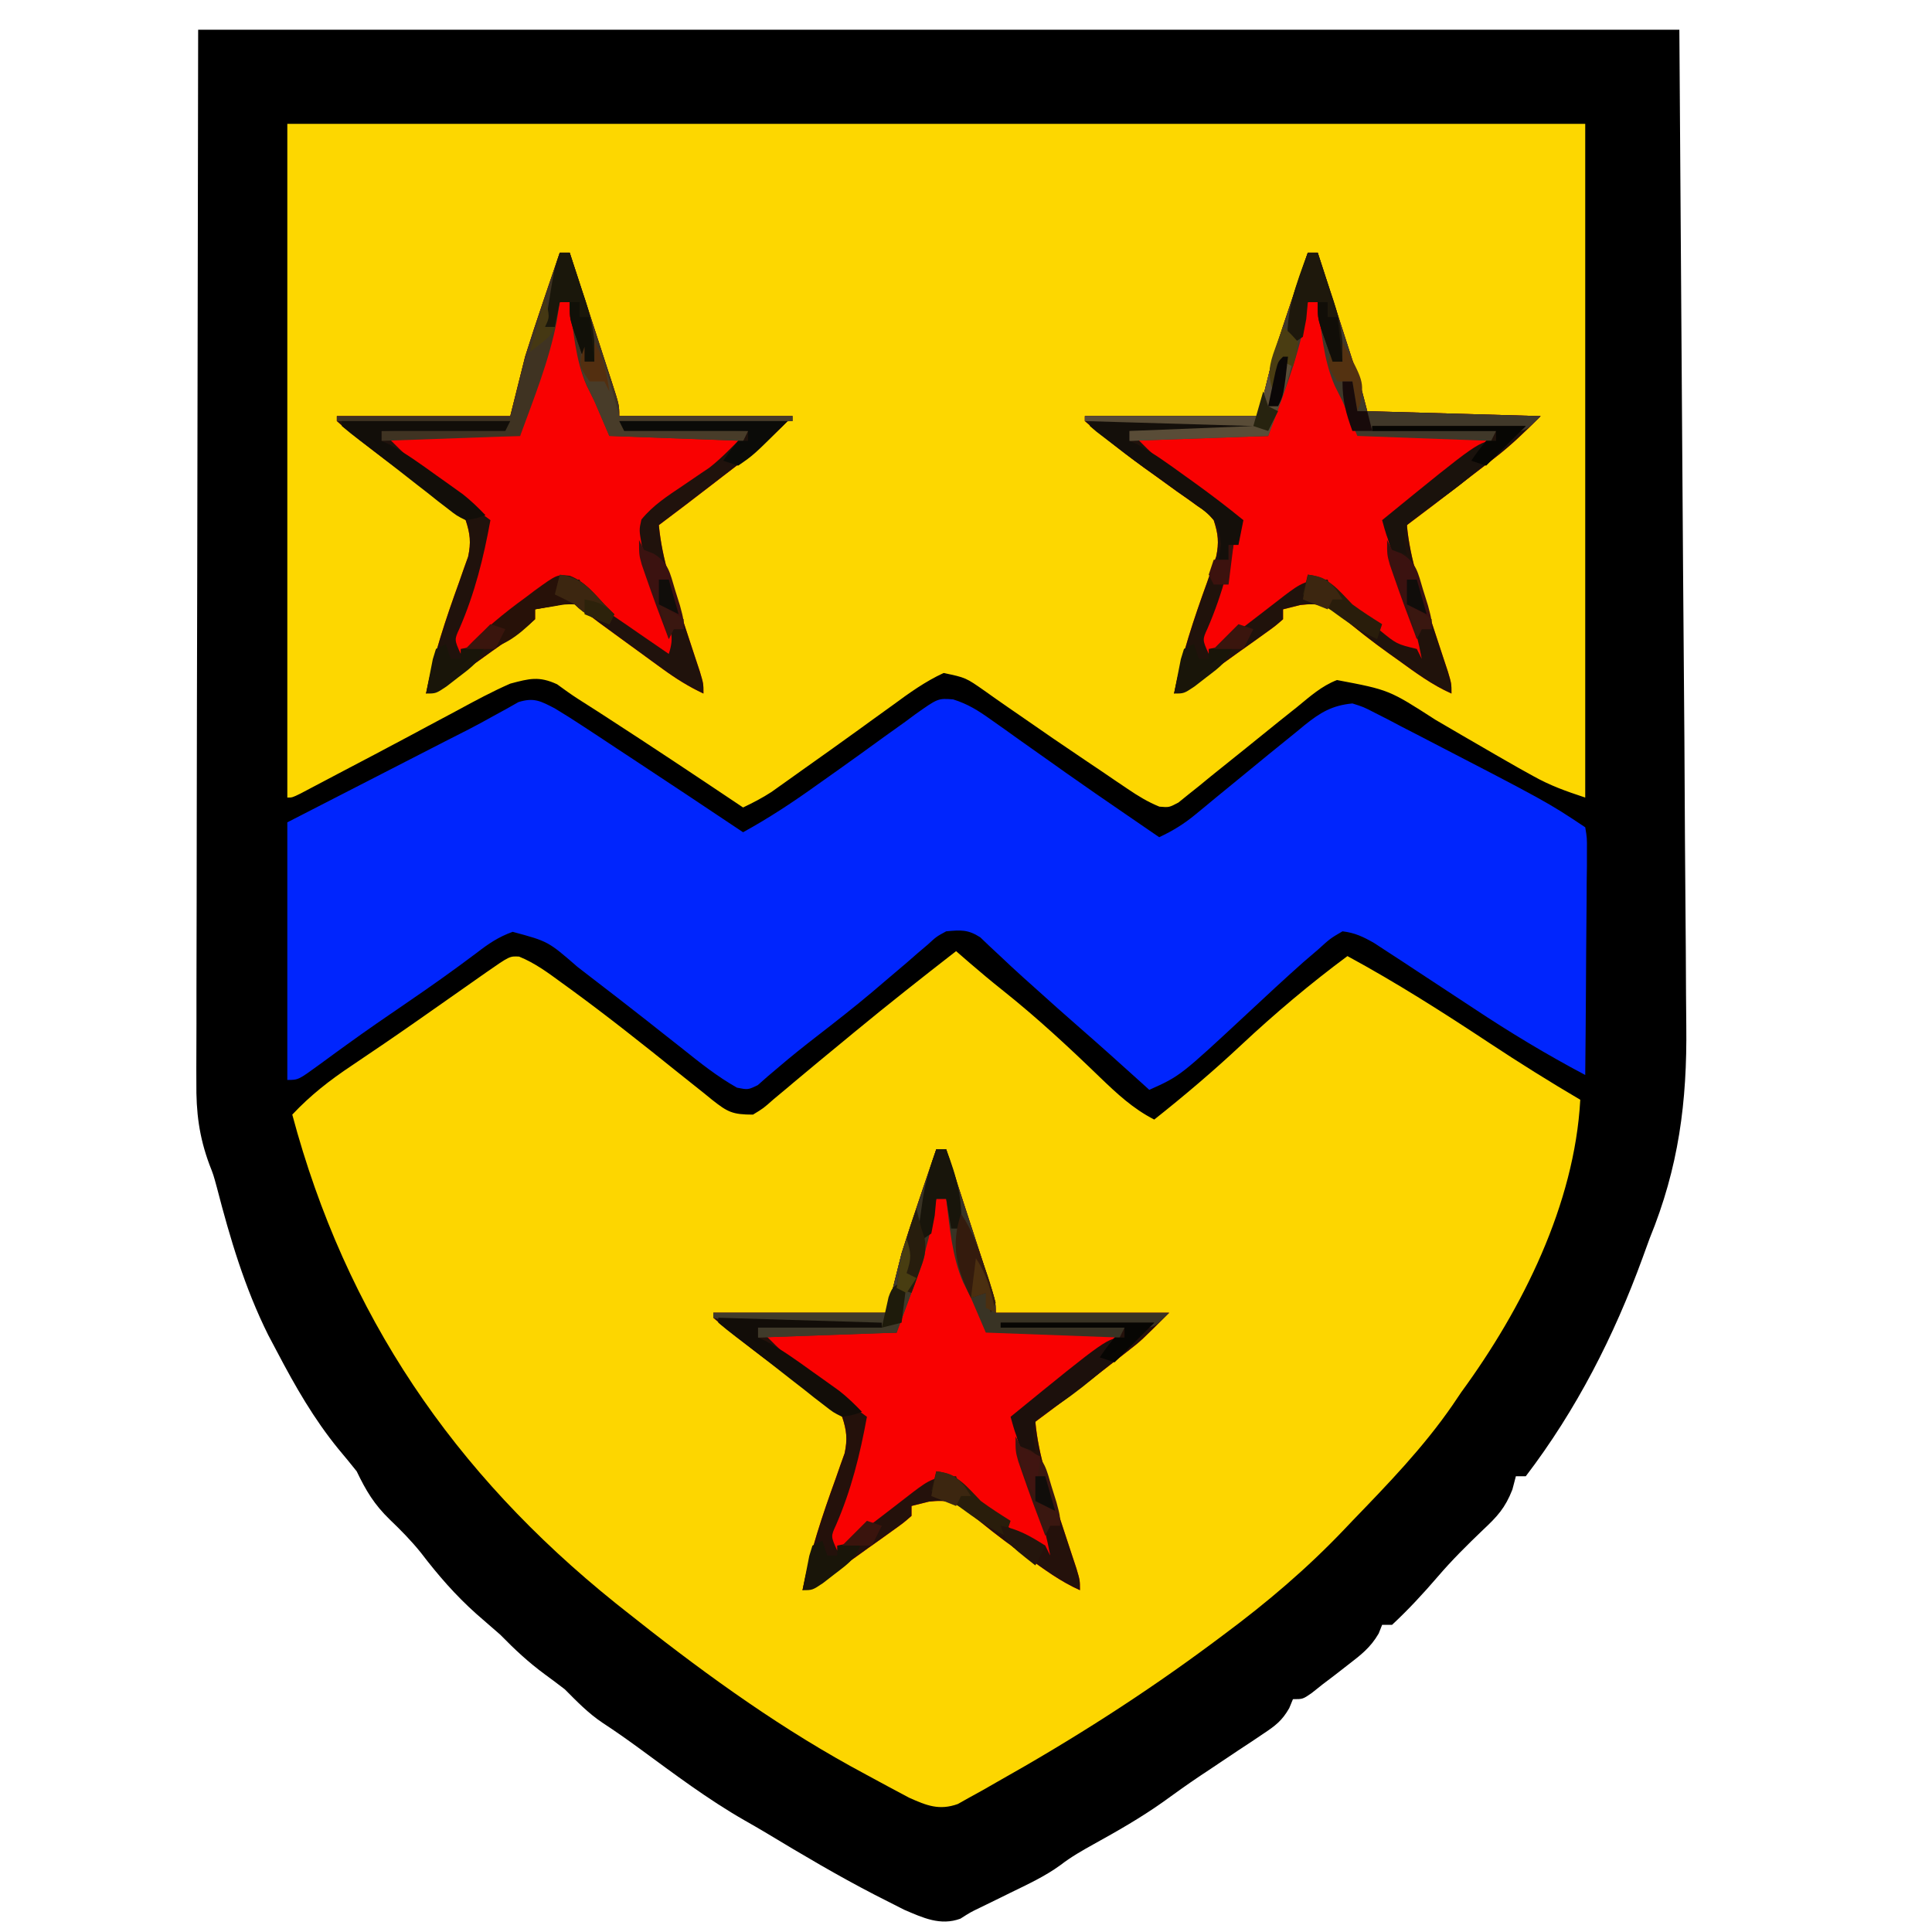 <?xml version="1.0" encoding="UTF-8"?>
<svg version="1.1" xmlns="http://www.w3.org/2000/svg" width="390" height="390">
<path d="M0 0 C98.67 0 197.34 0 299 0 C299.248 35.97 299.495 71.94 299.75 109 C299.839 120.34 299.927 131.68 300.019 143.363 C300.1 157.256 300.1 157.256 300.133 163.768 C300.157 168.298 300.193 172.827 300.236 177.356 C300.291 183.149 300.325 188.941 300.346 194.734 C300.356 196.85 300.374 198.967 300.4 201.083 C300.579 216.446 298.871 229.659 293 244 C292.518 245.308 292.041 246.618 291.57 247.93 C285.822 263.69 278.223 278.6 268 292 C267.34 292 266.68 292 266 292 C265.767 292.889 265.533 293.779 265.293 294.695 C263.833 298.426 262.222 300.157 259.312 302.875 C256.15 305.906 253.1 308.922 250.25 312.25 C247.305 315.675 244.31 318.921 241 322 C240.34 322 239.68 322 239 322 C238.656 322.864 238.656 322.864 238.305 323.746 C236.662 326.583 234.717 328.066 232.125 330.062 C231.261 330.734 230.398 331.406 229.508 332.098 C228.68 332.725 227.853 333.353 227 334 C226.276 334.576 225.551 335.152 224.805 335.746 C223 337 223 337 221 337 C220.752 337.598 220.505 338.197 220.25 338.813 C218.794 341.36 217.434 342.373 215 343.988 C214.2 344.526 213.401 345.064 212.577 345.618 C211.727 346.177 210.876 346.737 210 347.312 C208.256 348.479 206.513 349.645 204.77 350.812 C203.936 351.367 203.103 351.921 202.245 352.492 C199.685 354.212 197.182 356.001 194.688 357.812 C190.248 360.952 185.573 363.619 180.819 366.249 C178.471 367.553 176.213 368.835 174.086 370.48 C170.944 372.77 167.486 374.36 164 376.062 C162.933 376.589 162.933 376.589 161.844 377.127 C160.479 377.8 159.112 378.468 157.742 379.129 C155.904 380.016 155.904 380.016 153.875 381.309 C149.827 382.801 146.295 381.127 142.512 379.504 C141.232 378.867 139.957 378.219 138.688 377.562 C138 377.213 137.312 376.863 136.603 376.502 C129.162 372.662 121.973 368.404 114.805 364.08 C113.328 363.196 111.836 362.339 110.34 361.488 C102.896 357.236 96.079 352.082 89.172 347.023 C86.684 345.203 84.183 343.435 81.602 341.75 C78.682 339.786 76.487 337.487 74 335 C72.68 333.982 71.346 332.983 70 332 C66.683 329.565 63.881 326.949 61 324 C59.398 322.602 57.794 321.206 56.188 319.812 C51.912 316 48.421 311.96 44.949 307.418 C43.001 305.001 40.93 302.894 38.688 300.75 C35.542 297.696 33.905 294.969 32 291 C30.794 289.481 29.562 287.983 28.312 286.5 C23.378 280.454 19.614 273.884 16 267 C15.39 265.848 14.781 264.695 14.152 263.508 C9.381 253.924 6.462 244.057 3.78 233.711 C3.073 231.114 3.073 231.114 2.28 229.101 C0.177 223.425 -0.424 218.512 -0.361 212.49 C-0.363 211.578 -0.366 210.666 -0.369 209.726 C-0.373 206.684 -0.357 203.642 -0.341 200.599 C-0.34 198.376 -0.34 196.152 -0.342 193.928 C-0.342 187.986 -0.325 182.045 -0.304 176.103 C-0.287 170.523 -0.286 164.942 -0.284 159.361 C-0.268 143.053 -0.226 126.745 -0.188 110.438 C-0.126 73.993 -0.064 37.549 0 0 Z " fill="#000000" transform="translate(40,6)"/>
<path d="M0 0 C86.46 0 172.92 0 262 0 C262 44.88 262 89.76 262 136 C257.951 134.65 255.019 133.625 251.438 131.625 C250.499 131.104 249.561 130.583 248.594 130.047 C245.706 128.413 242.837 126.746 239.969 125.078 C239.061 124.553 238.153 124.027 237.217 123.486 C235.404 122.435 233.594 121.378 231.789 120.315 C222.393 114.263 222.393 114.263 211.889 112.276 C208.796 113.461 206.412 115.612 203.875 117.688 C202.636 118.676 201.396 119.664 200.156 120.652 C197.984 122.398 195.816 124.15 193.652 125.907 C191.235 127.866 188.806 129.808 186.375 131.75 C185.22 132.699 185.22 132.699 184.042 133.667 C183.314 134.246 182.586 134.825 181.836 135.422 C181.192 135.944 180.548 136.465 179.884 137.003 C178 138 178 138 176.032 137.832 C173.683 136.87 171.75 135.688 169.648 134.262 C168.384 133.41 168.384 133.41 167.094 132.541 C166.197 131.93 165.299 131.318 164.375 130.688 C163.449 130.066 162.524 129.445 161.57 128.804 C156.948 125.698 152.354 122.557 147.789 119.367 C146.98 118.809 146.172 118.252 145.338 117.677 C143.808 116.621 142.287 115.552 140.775 114.469 C136.949 111.789 136.949 111.789 132.484 110.852 C128.748 112.579 125.558 114.878 122.25 117.312 C120.741 118.4 119.232 119.487 117.723 120.574 C116.948 121.137 116.174 121.699 115.375 122.279 C111.499 125.088 107.594 127.857 103.688 130.625 C102.622 131.387 102.622 131.387 101.534 132.165 C100.867 132.639 100.199 133.113 99.512 133.602 C98.929 134.017 98.346 134.433 97.745 134.862 C95.892 136.07 93.995 137.048 92 138 C91.544 137.694 91.088 137.388 90.617 137.073 C82.01 131.306 73.386 125.567 64.688 119.938 C63.99 119.485 63.292 119.033 62.573 118.567 C61.282 117.734 59.988 116.908 58.689 116.089 C57.242 115.156 55.844 114.149 54.457 113.129 C50.808 111.452 48.882 111.968 45 113 C41.351 114.6 37.872 116.47 34.375 118.375 C32.339 119.461 30.302 120.547 28.266 121.633 C27.232 122.189 26.199 122.745 25.135 123.317 C20.148 125.994 15.137 128.622 10.125 131.25 C9.222 131.727 8.319 132.205 7.388 132.697 C6.561 133.132 5.735 133.567 4.883 134.016 C4.155 134.4 3.426 134.785 2.676 135.181 C1 136 1 136 0 136 C0 91.12 0 46.24 0 0 Z " fill="#FDD700" transform="translate(58,25)"/>
<path d="M0 0 C1.392 1.207 1.392 1.207 2.812 2.438 C4.952 4.279 7.106 6.084 9.316 7.84 C16.267 13.369 22.694 19.327 29.074 25.503 C32.523 28.812 35.705 31.794 40 34 C46.045 29.203 51.87 24.274 57.5 19 C64.346 12.593 71.462 6.588 79 1 C88.88 6.359 98.278 12.345 107.651 18.543 C113.678 22.523 119.773 26.34 126 30 C124.848 51.123 114.299 72.19 102 89 C101.412 89.87 100.824 90.74 100.219 91.637 C94.322 100.195 87.197 107.544 80 115 C79.218 115.823 79.218 115.823 78.42 116.663 C70.865 124.609 62.796 131.466 54 138 C52.951 138.784 52.951 138.784 51.881 139.583 C37.908 149.979 23.494 159.162 8.312 167.688 C7.367 168.23 6.422 168.772 5.448 169.33 C4.554 169.823 3.66 170.316 2.738 170.824 C1.945 171.269 1.151 171.713 0.333 172.171 C-3.422 173.505 -5.929 172.477 -9.469 170.899 C-12.361 169.361 -15.25 167.819 -18.125 166.25 C-19.193 165.668 -20.261 165.086 -21.362 164.486 C-37.605 155.487 -52.488 144.547 -67 133 C-67.579 132.539 -68.159 132.078 -68.756 131.604 C-101.392 105.395 -123.206 73.411 -134 33 C-130.297 29.058 -126.43 26.053 -121.938 23.062 C-120.525 22.108 -119.114 21.152 -117.703 20.195 C-116.951 19.686 -116.199 19.178 -115.424 18.653 C-110.982 15.624 -106.587 12.527 -102.188 9.438 C-100.494 8.248 -98.8 7.06 -97.105 5.871 C-96.385 5.365 -95.665 4.859 -94.923 4.338 C-90.116 0.993 -90.116 0.993 -88.211 1.102 C-85.023 2.397 -82.38 4.351 -79.625 6.375 C-78.706 7.041 -78.706 7.041 -77.768 7.721 C-70.415 13.09 -63.281 18.752 -56.187 24.458 C-54.423 25.876 -52.65 27.283 -50.875 28.688 C-50.343 29.122 -49.81 29.556 -49.261 30.004 C-46.121 32.474 -45.172 33 -41 33 C-38.911 31.736 -38.911 31.736 -36.812 29.875 C-35.937 29.147 -35.062 28.418 -34.16 27.668 C-33.665 27.25 -33.17 26.831 -32.661 26.4 C-29.38 23.635 -26.061 20.916 -22.75 18.188 C-22.027 17.59 -21.305 16.993 -20.56 16.378 C-13.797 10.801 -6.923 5.376 0 0 Z " fill="#FDD600" transform="translate(193,192)"/>
<path d="M0 0 C1.944 1.168 3.86 2.384 5.754 3.633 C6.857 4.357 7.959 5.082 9.096 5.828 C10.251 6.594 11.407 7.359 12.562 8.125 C13.69 8.868 14.819 9.61 15.947 10.352 C23.319 15.203 30.662 20.098 38 25 C43.237 22.119 48.086 18.923 52.938 15.438 C54.431 14.38 55.924 13.323 57.418 12.266 C60.456 10.108 63.476 7.927 66.488 5.734 C67.909 4.718 69.329 3.703 70.75 2.688 C71.405 2.201 72.06 1.715 72.734 1.215 C77.344 -2.05 77.344 -2.05 80.402 -1.819 C83.376 -0.882 85.418 0.403 87.957 2.211 C88.898 2.874 89.839 3.537 90.808 4.221 C91.8 4.932 92.791 5.643 93.812 6.375 C95.872 7.831 97.932 9.287 99.992 10.742 C101.006 11.462 102.021 12.183 103.065 12.925 C107.163 15.822 111.296 18.666 115.438 21.5 C116.728 22.385 118.018 23.271 119.309 24.156 C120.197 24.765 121.085 25.373 122 26 C124.767 24.709 127.05 23.294 129.398 21.348 C130.036 20.823 130.674 20.299 131.331 19.759 C132.005 19.199 132.68 18.639 133.375 18.062 C134.805 16.891 136.236 15.721 137.668 14.551 C139.791 12.811 141.913 11.071 144.034 9.33 C145.911 7.794 147.798 6.27 149.688 4.75 C150.251 4.285 150.814 3.819 151.394 3.34 C154.593 0.783 156.922 -0.601 161 -1 C163.238 -0.294 163.238 -0.294 165.527 0.887 C166.824 1.544 166.824 1.544 168.147 2.215 C169.068 2.701 169.989 3.187 170.938 3.688 C172.372 4.425 172.372 4.425 173.835 5.177 C200.357 18.904 200.357 18.904 208 24 C208.361 26.139 208.361 26.139 208.341 28.817 C208.34 29.818 208.34 30.819 208.34 31.85 C208.324 32.933 208.309 34.017 208.293 35.133 C208.289 36.24 208.284 37.347 208.28 38.487 C208.263 42.033 208.226 45.579 208.188 49.125 C208.172 51.525 208.159 53.924 208.146 56.324 C208.113 62.216 208.063 68.108 208 74 C200.228 69.889 192.826 65.422 185.5 60.562 C181.67 58.037 177.836 55.516 174 53 C173.001 52.341 172.002 51.682 170.973 51.003 C170.002 50.372 169.031 49.74 168.031 49.09 C167.16 48.52 166.29 47.95 165.393 47.363 C163.175 46.1 161.527 45.298 159 45 C156.522 46.451 156.522 46.451 154.062 48.688 C152.61 49.931 152.61 49.931 151.129 51.199 C147.316 54.583 143.584 58.054 139.858 61.533 C126.235 74.206 126.235 74.206 120 77 C119.371 76.432 118.742 75.863 118.094 75.277 C114.084 71.66 110.073 68.047 106 64.5 C102.972 61.863 99.981 59.19 97 56.5 C96.161 55.748 95.322 54.997 94.457 54.223 C92.875 52.791 91.308 51.342 89.762 49.871 C89.077 49.233 88.393 48.595 87.688 47.938 C87.093 47.369 86.499 46.801 85.887 46.215 C83.393 44.609 81.931 44.727 79 45 C77.028 46.071 77.028 46.071 75.285 47.676 C74.606 48.251 73.926 48.827 73.227 49.42 C72.512 50.044 71.798 50.669 71.062 51.312 C69.544 52.603 68.025 53.892 66.504 55.18 C65.747 55.825 64.991 56.471 64.211 57.136 C60.476 60.285 56.632 63.288 52.768 66.277 C50.234 68.239 47.743 70.22 45.309 72.305 C44.526 72.967 43.744 73.63 42.938 74.312 C42.287 74.886 41.636 75.46 40.965 76.051 C39 77 39 77 36.77 76.562 C32.785 74.314 29.318 71.541 25.75 68.688 C24.148 67.424 22.545 66.161 20.941 64.898 C20.126 64.254 19.31 63.609 18.469 62.944 C14.565 59.87 10.63 56.837 6.688 53.812 C5.989 53.273 5.291 52.733 4.571 52.177 C-1.351 47.027 -1.351 47.027 -8.512 45.102 C-11.404 46.146 -13.376 47.495 -15.812 49.375 C-20.404 52.831 -25.062 56.141 -29.812 59.375 C-33.93 62.182 -38.03 65.004 -42.066 67.926 C-42.708 68.39 -43.35 68.854 -44.01 69.333 C-45.23 70.219 -46.446 71.109 -47.659 72.003 C-51.782 75 -51.782 75 -54 75 C-54 57.84 -54 40.68 -54 23 C-47.771 19.803 -41.542 16.606 -35.125 13.312 C-32.207 11.815 -32.207 11.815 -29.231 10.286 C-27.657 9.479 -26.082 8.671 -24.508 7.863 C-23.717 7.457 -22.926 7.051 -22.111 6.632 C-20.54 5.826 -18.965 5.026 -17.388 4.231 C-15.695 3.358 -14.02 2.449 -12.359 1.515 C-11.488 1.038 -10.616 0.562 -9.718 0.071 C-8.934 -0.372 -8.15 -0.816 -7.342 -1.273 C-4.207 -2.246 -2.861 -1.484 0 0 Z " fill="#0025FD" transform="translate(112,143)"/>
<path d="M0 0 C0.66 0 1.32 0 2 0 C3.428 4.377 4.852 8.755 6.272 13.135 C6.756 14.625 7.241 16.115 7.728 17.604 C8.425 19.743 9.119 21.883 9.812 24.023 C10.031 24.691 10.25 25.359 10.475 26.047 C12 30.772 12 30.772 12 33 C23.55 33 35.1 33 47 33 C41.373 38.627 41.373 38.627 38.73 40.684 C37.867 41.359 37.867 41.359 36.987 42.048 C36.393 42.506 35.799 42.965 35.188 43.438 C34.573 43.916 33.959 44.395 33.326 44.888 C28.922 48.31 24.483 51.682 20 55 C20.631 61.919 22.883 68.245 25.062 74.812 C25.806 77.068 26.547 79.325 27.285 81.582 C27.614 82.574 27.943 83.567 28.281 84.589 C29 87 29 87 29 89 C25.077 87.252 21.712 84.755 18.25 82.25 C17.625 81.806 17.001 81.361 16.357 80.903 C12.989 78.495 9.787 75.989 6.625 73.312 C3.767 71.104 2.093 70.706 -1.5 71.125 C-2.655 71.414 -3.81 71.703 -5 72 C-5 72.66 -5 73.32 -5 74 C-6.589 75.389 -6.589 75.389 -8.797 76.969 C-9.591 77.54 -10.385 78.111 -11.203 78.699 C-12.044 79.293 -12.884 79.888 -13.75 80.5 C-14.575 81.094 -15.4 81.689 -16.25 82.301 C-19.749 84.801 -23.101 87.164 -27 89 C-25.434 81.209 -23.008 73.926 -20.303 66.465 C-19.993 65.574 -19.683 64.683 -19.363 63.766 C-19.078 62.969 -18.792 62.173 -18.497 61.353 C-17.896 58.509 -18.088 56.755 -19 54 C-20.39 52.386 -20.39 52.386 -22.246 51.168 C-22.914 50.683 -23.583 50.198 -24.271 49.698 C-25.344 48.951 -25.344 48.951 -26.438 48.188 C-27.895 47.134 -29.352 46.079 -30.809 45.023 C-31.523 44.511 -32.237 43.999 -32.972 43.472 C-35.707 41.487 -38.357 39.419 -41 37.312 C-41.784 36.69 -42.568 36.067 -43.375 35.426 C-43.911 34.955 -44.447 34.485 -45 34 C-45 33.67 -45 33.34 -45 33 C-33.45 33 -21.9 33 -10 33 C-8.515 27.06 -8.515 27.06 -7 21 C-5.807 17.23 -4.593 13.488 -3.312 9.75 C-2.992 8.803 -2.672 7.855 -2.342 6.879 C-1.565 4.584 -0.785 2.292 0 0 Z " fill="#F90101" transform="translate(189,232)"/>
<path d="M0 0 C0.66 0 1.32 0 2 0 C3.265 3.914 4.528 7.828 5.79 11.743 C6.22 13.074 6.649 14.405 7.079 15.735 C7.699 17.651 8.316 19.568 8.934 21.484 C9.305 22.636 9.677 23.789 10.06 24.976 C10.781 27.295 11.411 29.643 12 32 C29.325 32.495 29.325 32.495 47 33 C43.867 36.133 41.15 38.799 37.715 41.445 C36.937 42.047 36.159 42.649 35.357 43.27 C34.559 43.882 33.76 44.494 32.938 45.125 C32.135 45.745 31.333 46.365 30.506 47.004 C27.021 49.693 23.525 52.364 20 55 C20.631 61.919 22.883 68.245 25.062 74.812 C25.806 77.068 26.547 79.325 27.285 81.582 C27.614 82.574 27.943 83.567 28.281 84.589 C29 87 29 87 29 89 C25.077 87.252 21.712 84.755 18.25 82.25 C17.625 81.806 17.001 81.361 16.357 80.903 C12.989 78.495 9.787 75.989 6.625 73.312 C3.767 71.104 2.093 70.706 -1.5 71.125 C-2.655 71.414 -3.81 71.703 -5 72 C-5 72.66 -5 73.32 -5 74 C-6.589 75.389 -6.589 75.389 -8.797 76.969 C-9.591 77.54 -10.385 78.111 -11.203 78.699 C-12.044 79.293 -12.884 79.888 -13.75 80.5 C-14.575 81.094 -15.4 81.689 -16.25 82.301 C-19.749 84.801 -23.101 87.164 -27 89 C-25.434 81.209 -23.008 73.926 -20.303 66.465 C-19.993 65.574 -19.683 64.683 -19.363 63.766 C-19.078 62.969 -18.792 62.173 -18.497 61.353 C-17.896 58.509 -18.088 56.755 -19 54 C-20.39 52.386 -20.39 52.386 -22.246 51.168 C-22.914 50.683 -23.583 50.198 -24.271 49.698 C-25.344 48.951 -25.344 48.951 -26.438 48.188 C-27.895 47.134 -29.352 46.079 -30.809 45.023 C-31.523 44.511 -32.237 43.999 -32.972 43.472 C-35.707 41.487 -38.357 39.419 -41 37.312 C-41.784 36.69 -42.568 36.067 -43.375 35.426 C-43.911 34.955 -44.447 34.485 -45 34 C-45 33.67 -45 33.34 -45 33 C-33.45 33 -21.9 33 -10 33 C-8.515 27.06 -8.515 27.06 -7 21 C-5.807 17.23 -4.593 13.488 -3.312 9.75 C-2.992 8.803 -2.672 7.855 -2.342 6.879 C-1.565 4.584 -0.785 2.292 0 0 Z " fill="#F90101" transform="translate(264,51)"/>
<path d="M0 0 C0.66 0 1.32 0 2 0 C3.428 4.377 4.852 8.755 6.272 13.135 C6.756 14.625 7.241 16.115 7.728 17.604 C8.425 19.743 9.119 21.883 9.812 24.023 C10.031 24.691 10.25 25.359 10.475 26.047 C12 30.772 12 30.772 12 33 C23.55 33 35.1 33 47 33 C43.867 36.133 41.15 38.799 37.715 41.445 C36.937 42.047 36.159 42.649 35.357 43.27 C34.559 43.882 33.76 44.494 32.938 45.125 C32.135 45.745 31.333 46.365 30.506 47.004 C27.021 49.693 23.525 52.364 20 55 C20.631 61.919 22.883 68.245 25.062 74.812 C25.806 77.068 26.547 79.325 27.285 81.582 C27.614 82.574 27.943 83.567 28.281 84.589 C29 87 29 87 29 89 C26.037 87.608 23.458 85.992 20.812 84.066 C20.031 83.5 19.25 82.933 18.445 82.35 C17.638 81.76 16.831 81.17 16 80.562 C14.79 79.684 14.79 79.684 13.555 78.787 C7.342 74.271 7.342 74.271 4.872 72.313 C3.089 70.808 3.089 70.808 0.859 70.926 C0.163 71.053 -0.533 71.181 -1.25 71.312 C-2.487 71.539 -3.725 71.766 -5 72 C-5 72.66 -5 73.32 -5 74 C-6.589 75.389 -6.589 75.389 -8.797 76.969 C-9.591 77.54 -10.385 78.111 -11.203 78.699 C-12.044 79.293 -12.884 79.888 -13.75 80.5 C-14.575 81.094 -15.4 81.689 -16.25 82.301 C-19.749 84.801 -23.101 87.164 -27 89 C-25.434 81.209 -23.008 73.926 -20.303 66.465 C-19.993 65.574 -19.683 64.683 -19.363 63.766 C-19.078 62.969 -18.792 62.173 -18.497 61.353 C-17.896 58.509 -18.088 56.755 -19 54 C-20.39 52.386 -20.39 52.386 -22.246 51.168 C-22.914 50.683 -23.583 50.198 -24.271 49.698 C-25.344 48.951 -25.344 48.951 -26.438 48.188 C-27.895 47.134 -29.352 46.079 -30.809 45.023 C-31.523 44.511 -32.237 43.999 -32.972 43.472 C-35.707 41.487 -38.357 39.419 -41 37.312 C-41.784 36.69 -42.568 36.067 -43.375 35.426 C-43.911 34.955 -44.447 34.485 -45 34 C-45 33.67 -45 33.34 -45 33 C-33.45 33 -21.9 33 -10 33 C-8.515 27.06 -8.515 27.06 -7 21 C-5.807 17.23 -4.593 13.488 -3.312 9.75 C-2.992 8.803 -2.672 7.855 -2.342 6.879 C-1.565 4.584 -0.785 2.292 0 0 Z " fill="#F90101" transform="translate(113,51)"/>
<path d="M0 0 C0.66 0 1.32 0 2 0 C3.428 4.377 4.852 8.755 6.272 13.135 C6.756 14.625 7.241 16.115 7.728 17.604 C8.425 19.743 9.119 21.883 9.812 24.023 C10.031 24.691 10.25 25.359 10.475 26.047 C12 30.772 12 30.772 12 33 C23.55 33 35.1 33 47 33 C41.373 38.627 41.373 38.627 38.73 40.684 C37.867 41.359 37.867 41.359 36.987 42.048 C36.393 42.506 35.799 42.965 35.188 43.438 C34.573 43.916 33.959 44.395 33.326 44.888 C28.922 48.31 24.483 51.682 20 55 C20.631 61.919 22.883 68.245 25.062 74.812 C25.806 77.068 26.547 79.325 27.285 81.582 C27.614 82.574 27.943 83.567 28.281 84.589 C29 87 29 87 29 89 C25.077 87.252 21.712 84.755 18.25 82.25 C17.625 81.806 17.001 81.361 16.357 80.903 C12.989 78.495 9.787 75.989 6.625 73.312 C3.767 71.104 2.093 70.706 -1.5 71.125 C-2.655 71.414 -3.81 71.703 -5 72 C-5 72.66 -5 73.32 -5 74 C-6.589 75.389 -6.589 75.389 -8.797 76.969 C-9.591 77.54 -10.385 78.111 -11.203 78.699 C-12.044 79.293 -12.884 79.888 -13.75 80.5 C-14.575 81.094 -15.4 81.689 -16.25 82.301 C-19.749 84.801 -23.101 87.164 -27 89 C-25.434 81.209 -23.008 73.926 -20.303 66.465 C-19.993 65.574 -19.683 64.683 -19.363 63.766 C-19.078 62.969 -18.792 62.173 -18.497 61.353 C-17.896 58.509 -18.088 56.755 -19 54 C-20.39 52.386 -20.39 52.386 -22.246 51.168 C-22.914 50.683 -23.583 50.198 -24.271 49.698 C-25.344 48.951 -25.344 48.951 -26.438 48.188 C-27.895 47.134 -29.352 46.079 -30.809 45.023 C-31.523 44.511 -32.237 43.999 -32.972 43.472 C-35.707 41.487 -38.357 39.419 -41 37.312 C-41.784 36.69 -42.568 36.067 -43.375 35.426 C-43.911 34.955 -44.447 34.485 -45 34 C-45 33.67 -45 33.34 -45 33 C-33.45 33 -21.9 33 -10 33 C-8.515 27.06 -8.515 27.06 -7 21 C-5.807 17.23 -4.593 13.488 -3.312 9.75 C-2.992 8.803 -2.672 7.855 -2.342 6.879 C-1.565 4.584 -0.785 2.292 0 0 Z M0 10 C-1.338 14.123 -2.67 18.249 -4 22.375 C-4.382 23.551 -4.763 24.726 -5.156 25.938 C-5.517 27.059 -5.878 28.18 -6.25 29.336 C-6.585 30.373 -6.92 31.41 -7.266 32.478 C-8.093 34.882 -8.093 34.882 -8 37 C-16.91 37 -25.82 37 -35 37 C-30.664 41.34 -30.664 41.34 -26.012 45.113 C-24.953 45.901 -24.953 45.901 -23.873 46.705 C-23.152 47.236 -22.431 47.766 -21.688 48.312 C-20.947 48.862 -20.206 49.412 -19.443 49.979 C-17.632 51.323 -15.817 52.663 -14 54 C-15.38 61.594 -17.165 68.78 -20.25 75.875 C-21.294 78.141 -21.294 78.141 -20 81 C-19.143 80.336 -18.286 79.672 -17.402 78.988 C-14.472 76.722 -11.533 74.468 -8.59 72.218 C-7.295 71.226 -6.006 70.225 -4.719 69.223 C-1.429 66.733 -0.279 66 4 66 C4.33 66.99 4.66 67.98 5 69 C6.471 70.414 6.471 70.414 8.309 71.699 C8.973 72.186 9.638 72.672 10.322 73.174 C11.369 73.923 11.369 73.923 12.438 74.688 C13.132 75.199 13.826 75.71 14.541 76.236 C17.943 79.018 17.943 79.018 22 80 C22.33 80.66 22.66 81.32 23 82 C22.368 78.604 21.55 75.354 20.52 72.059 C20.105 70.689 20.105 70.689 19.682 69.291 C19.1 67.382 18.509 65.476 17.908 63.572 C17.636 62.66 17.363 61.748 17.082 60.809 C16.827 59.982 16.571 59.155 16.308 58.302 C15.927 55.456 16.397 54.352 18 52 C20.243 50.252 22.457 48.64 24.812 47.062 C26.051 46.225 27.287 45.382 28.52 44.535 C29.341 43.984 29.341 43.984 30.179 43.422 C32.64 41.5 34.792 39.208 37 37 C28.09 36.67 19.18 36.34 10 36 C8.68 32.04 7.36 28.08 6 24 C5.505 23.505 5.505 23.505 5 23 C4.629 21.383 4.303 19.756 4 18.125 C3.473 15.303 2.91 12.73 2 10 C1.34 10 0.68 10 0 10 Z " fill="#24110B" transform="translate(189,232)"/>
<path d="M0 0 C0.66 0 1.32 0 2 0 C3.428 4.377 4.852 8.755 6.272 13.135 C6.756 14.625 7.241 16.115 7.728 17.604 C8.425 19.743 9.119 21.883 9.812 24.023 C10.031 24.691 10.25 25.359 10.475 26.047 C12 30.772 12 30.772 12 33 C23.55 33 35.1 33 47 33 C43.867 36.133 41.15 38.799 37.715 41.445 C36.937 42.047 36.159 42.649 35.357 43.27 C34.559 43.882 33.76 44.494 32.938 45.125 C32.135 45.745 31.333 46.365 30.506 47.004 C27.021 49.693 23.525 52.364 20 55 C20.631 61.919 22.883 68.245 25.062 74.812 C25.806 77.068 26.547 79.325 27.285 81.582 C27.614 82.574 27.943 83.567 28.281 84.589 C29 87 29 87 29 89 C26.037 87.608 23.458 85.992 20.812 84.066 C20.031 83.5 19.25 82.933 18.445 82.35 C17.638 81.76 16.831 81.17 16 80.562 C14.79 79.684 14.79 79.684 13.555 78.787 C7.342 74.271 7.342 74.271 4.872 72.313 C3.089 70.808 3.089 70.808 0.859 70.926 C0.163 71.053 -0.533 71.181 -1.25 71.312 C-2.487 71.539 -3.725 71.766 -5 72 C-5 72.66 -5 73.32 -5 74 C-6.589 75.389 -6.589 75.389 -8.797 76.969 C-9.591 77.54 -10.385 78.111 -11.203 78.699 C-12.044 79.293 -12.884 79.888 -13.75 80.5 C-14.575 81.094 -15.4 81.689 -16.25 82.301 C-19.749 84.801 -23.101 87.164 -27 89 C-25.434 81.209 -23.008 73.926 -20.303 66.465 C-19.993 65.574 -19.683 64.683 -19.363 63.766 C-19.078 62.969 -18.792 62.173 -18.497 61.353 C-17.896 58.509 -18.088 56.755 -19 54 C-20.39 52.386 -20.39 52.386 -22.246 51.168 C-22.914 50.683 -23.583 50.198 -24.271 49.698 C-25.344 48.951 -25.344 48.951 -26.438 48.188 C-27.895 47.134 -29.352 46.079 -30.809 45.023 C-31.523 44.511 -32.237 43.999 -32.972 43.472 C-35.707 41.487 -38.357 39.419 -41 37.312 C-41.784 36.69 -42.568 36.067 -43.375 35.426 C-43.911 34.955 -44.447 34.485 -45 34 C-45 33.67 -45 33.34 -45 33 C-33.45 33 -21.9 33 -10 33 C-8.515 27.06 -8.515 27.06 -7 21 C-5.807 17.23 -4.593 13.488 -3.312 9.75 C-2.992 8.803 -2.672 7.855 -2.342 6.879 C-1.565 4.584 -0.785 2.292 0 0 Z M0 10 C-1.338 14.123 -2.67 18.249 -4 22.375 C-4.382 23.551 -4.763 24.726 -5.156 25.938 C-5.517 27.059 -5.878 28.18 -6.25 29.336 C-6.585 30.373 -6.92 31.41 -7.266 32.478 C-8.093 34.882 -8.093 34.882 -8 37 C-16.91 37 -25.82 37 -35 37 C-30.664 41.34 -30.664 41.34 -26.012 45.113 C-24.953 45.901 -24.953 45.901 -23.873 46.705 C-23.152 47.236 -22.431 47.766 -21.688 48.312 C-20.947 48.862 -20.206 49.412 -19.443 49.979 C-17.632 51.323 -15.817 52.663 -14 54 C-15.38 61.594 -17.165 68.78 -20.25 75.875 C-21.294 78.141 -21.294 78.141 -20 81 C-19.143 80.336 -18.286 79.672 -17.402 78.988 C-14.472 76.722 -11.533 74.468 -8.59 72.218 C-7.295 71.226 -6.006 70.225 -4.719 69.223 C-1.429 66.733 -0.279 66 4 66 C4.33 66.99 4.66 67.98 5 69 C6.699 70.516 6.699 70.516 8.816 71.918 C9.962 72.716 9.962 72.716 11.131 73.529 C12.335 74.35 12.335 74.35 13.562 75.188 C14.369 75.746 15.175 76.305 16.006 76.881 C17.999 78.261 19.997 79.634 22 81 C23.21 77.369 22.344 76.021 20.977 72.59 C19.752 69.343 18.703 66.068 17.688 62.75 C17.32 61.569 16.953 60.388 16.574 59.172 C16 56 16 56 16.469 53.887 C18.801 51.013 21.766 49.103 24.812 47.062 C26.051 46.225 27.287 45.382 28.52 44.535 C29.341 43.984 29.341 43.984 30.179 43.422 C32.64 41.5 34.792 39.208 37 37 C28.09 36.67 19.18 36.34 10 36 C8.68 32.04 7.36 28.08 6 24 C5.505 23.505 5.505 23.505 5 23 C4.629 21.383 4.303 19.756 4 18.125 C3.473 15.303 2.91 12.73 2 10 C1.34 10 0.68 10 0 10 Z " fill="#20120C" transform="translate(113,51)"/>
<path d="M0 0 C0.66 0 1.32 0 2 0 C3.265 3.914 4.528 7.828 5.79 11.743 C6.22 13.074 6.649 14.405 7.079 15.735 C7.699 17.651 8.316 19.568 8.934 21.484 C9.305 22.636 9.677 23.789 10.06 24.976 C10.781 27.295 11.411 29.643 12 32 C29.325 32.495 29.325 32.495 47 33 C43.867 36.133 41.15 38.799 37.715 41.445 C36.937 42.047 36.159 42.649 35.357 43.27 C34.559 43.882 33.76 44.494 32.938 45.125 C32.135 45.745 31.333 46.365 30.506 47.004 C27.021 49.693 23.525 52.364 20 55 C20.631 61.919 22.883 68.245 25.062 74.812 C25.806 77.068 26.547 79.325 27.285 81.582 C27.614 82.574 27.943 83.567 28.281 84.589 C29 87 29 87 29 89 C25.077 87.252 21.712 84.755 18.25 82.25 C17.625 81.806 17.001 81.361 16.357 80.903 C12.989 78.495 9.787 75.989 6.625 73.312 C3.767 71.104 2.093 70.706 -1.5 71.125 C-2.655 71.414 -3.81 71.703 -5 72 C-5 72.66 -5 73.32 -5 74 C-6.589 75.389 -6.589 75.389 -8.797 76.969 C-9.591 77.54 -10.385 78.111 -11.203 78.699 C-12.044 79.293 -12.884 79.888 -13.75 80.5 C-14.575 81.094 -15.4 81.689 -16.25 82.301 C-19.749 84.801 -23.101 87.164 -27 89 C-25.434 81.209 -23.008 73.926 -20.303 66.465 C-19.993 65.574 -19.683 64.683 -19.363 63.766 C-19.078 62.969 -18.792 62.173 -18.497 61.353 C-17.896 58.509 -18.088 56.755 -19 54 C-20.39 52.386 -20.39 52.386 -22.246 51.168 C-22.914 50.683 -23.583 50.198 -24.271 49.698 C-25.344 48.951 -25.344 48.951 -26.438 48.188 C-27.895 47.134 -29.352 46.079 -30.809 45.023 C-31.523 44.511 -32.237 43.999 -32.972 43.472 C-35.707 41.487 -38.357 39.419 -41 37.312 C-41.784 36.69 -42.568 36.067 -43.375 35.426 C-43.911 34.955 -44.447 34.485 -45 34 C-45 33.67 -45 33.34 -45 33 C-33.45 33 -21.9 33 -10 33 C-8.515 27.06 -8.515 27.06 -7 21 C-5.807 17.23 -4.593 13.488 -3.312 9.75 C-2.992 8.803 -2.672 7.855 -2.342 6.879 C-1.565 4.584 -0.785 2.292 0 0 Z M0 10 C-1.338 14.123 -2.67 18.249 -4 22.375 C-4.382 23.551 -4.763 24.726 -5.156 25.938 C-5.517 27.059 -5.878 28.18 -6.25 29.336 C-6.585 30.373 -6.92 31.41 -7.266 32.478 C-8.093 34.882 -8.093 34.882 -8 37 C-16.91 37 -25.82 37 -35 37 C-30.664 41.34 -30.664 41.34 -26.012 45.113 C-24.953 45.901 -24.953 45.901 -23.873 46.705 C-23.152 47.236 -22.431 47.766 -21.688 48.312 C-20.947 48.862 -20.206 49.412 -19.443 49.979 C-17.632 51.323 -15.817 52.663 -14 54 C-15.38 61.594 -17.165 68.78 -20.25 75.875 C-21.294 78.141 -21.294 78.141 -20 81 C-19.143 80.336 -18.286 79.672 -17.402 78.988 C-14.472 76.722 -11.533 74.468 -8.59 72.218 C-7.295 71.226 -6.006 70.225 -4.719 69.223 C-1.429 66.733 -0.279 66 4 66 C4.33 66.99 4.66 67.98 5 69 C6.471 70.414 6.471 70.414 8.309 71.699 C8.973 72.186 9.638 72.672 10.322 73.174 C11.369 73.923 11.369 73.923 12.438 74.688 C13.132 75.199 13.826 75.71 14.541 76.236 C17.943 79.018 17.943 79.018 22 80 C22.33 80.66 22.66 81.32 23 82 C22.368 78.604 21.55 75.354 20.52 72.059 C20.105 70.689 20.105 70.689 19.682 69.291 C19.1 67.382 18.509 65.476 17.908 63.572 C17.636 62.66 17.363 61.748 17.082 60.809 C16.827 59.982 16.571 59.155 16.308 58.302 C15.927 55.456 16.397 54.352 18 52 C20.243 50.252 22.457 48.64 24.812 47.062 C26.051 46.225 27.287 45.382 28.52 44.535 C29.341 43.984 29.341 43.984 30.179 43.422 C32.64 41.5 34.792 39.208 37 37 C28.09 36.67 19.18 36.34 10 36 C8.68 32.04 7.36 28.08 6 24 C5.505 23.505 5.505 23.505 5 23 C4.629 21.383 4.303 19.756 4 18.125 C3.473 15.303 2.91 12.73 2 10 C1.34 10 0.68 10 0 10 Z " fill="#20120B" transform="translate(264,51)"/>
<path d="M0 0 C0.66 0 1.32 0 2 0 C3.428 4.377 4.852 8.755 6.272 13.135 C6.756 14.625 7.241 16.115 7.728 17.604 C8.425 19.743 9.119 21.883 9.812 24.023 C10.031 24.691 10.25 25.359 10.475 26.047 C12 30.772 12 30.772 12 33 C23.55 33 35.1 33 47 33 C44 36 44 36 40.812 36.188 C39.884 36.126 38.956 36.064 38 36 C37.505 36.99 37.505 36.99 37 38 C28.09 37.67 19.18 37.34 10 37 C9.01 34.69 8.02 32.38 7 30 C6.484 28.969 5.969 27.938 5.438 26.875 C3.126 21.582 2.726 15.679 2 10 C1.34 10 0.68 10 0 10 C-0.206 11.299 -0.412 12.599 -0.625 13.938 C-2.188 21.901 -5.224 29.396 -8 37 C-17.24 37.33 -26.48 37.66 -36 38 C-36 37.34 -36 36.68 -36 36 C-38.97 35.34 -41.94 34.68 -45 34 C-45 33.67 -45 33.34 -45 33 C-33.45 33 -21.9 33 -10 33 C-8.515 27.06 -8.515 27.06 -7 21 C-5.807 17.23 -4.593 13.488 -3.312 9.75 C-2.992 8.803 -2.672 7.855 -2.342 6.879 C-1.565 4.584 -0.785 2.292 0 0 Z " fill="#393324" transform="translate(189,232)"/>
<path d="M0 0 C0.66 0 1.32 0 2 0 C3.265 3.914 4.528 7.828 5.79 11.743 C6.22 13.074 6.649 14.405 7.079 15.735 C7.699 17.651 8.316 19.568 8.934 21.484 C9.305 22.636 9.677 23.789 10.06 24.976 C10.781 27.295 11.411 29.643 12 32 C29.325 32.495 29.325 32.495 47 33 C44 36 44 36 40.812 36.188 C39.884 36.126 38.956 36.064 38 36 C37.505 36.99 37.505 36.99 37 38 C28.09 37.67 19.18 37.34 10 37 C9.01 34.69 8.02 32.38 7 30 C6.484 28.969 5.969 27.938 5.438 26.875 C3.126 21.582 2.726 15.679 2 10 C1.34 10 0.68 10 0 10 C-0.206 11.299 -0.412 12.599 -0.625 13.938 C-2.188 21.901 -5.224 29.396 -8 37 C-17.24 37.33 -26.48 37.66 -36 38 C-36 37.34 -36 36.68 -36 36 C-23.625 35.505 -23.625 35.505 -11 35 C-22.22 34.67 -33.44 34.34 -45 34 C-45 33.67 -45 33.34 -45 33 C-33.45 33 -21.9 33 -10 33 C-8.515 27.06 -8.515 27.06 -7 21 C-5.807 17.23 -4.593 13.488 -3.312 9.75 C-2.992 8.803 -2.672 7.855 -2.342 6.879 C-1.565 4.584 -0.785 2.292 0 0 Z " fill="#403829" transform="translate(264,51)"/>
<path d="M0 0 C0.66 0 1.32 0 2 0 C3.428 4.377 4.852 8.755 6.272 13.135 C6.756 14.625 7.241 16.115 7.728 17.604 C8.425 19.743 9.119 21.883 9.812 24.023 C10.031 24.691 10.25 25.359 10.475 26.047 C12 30.772 12 30.772 12 33 C23.55 33 35.1 33 47 33 C47 33.33 47 33.66 47 34 C35.78 34.33 24.56 34.66 13 35 C21.25 35.33 29.5 35.66 38 36 C37.505 36.99 37.505 36.99 37 38 C28.09 37.67 19.18 37.34 10 37 C9.01 34.69 8.02 32.38 7 30 C6.484 28.969 5.969 27.938 5.438 26.875 C3.126 21.582 2.726 15.679 2 10 C1.34 10 0.68 10 0 10 C-0.206 11.299 -0.412 12.599 -0.625 13.938 C-2.188 21.901 -5.224 29.396 -8 37 C-17.24 37.33 -26.48 37.66 -36 38 C-36 37.34 -36 36.68 -36 36 C-23.625 35.505 -23.625 35.505 -11 35 C-22.22 34.67 -33.44 34.34 -45 34 C-45 33.67 -45 33.34 -45 33 C-33.45 33 -21.9 33 -10 33 C-8.515 27.06 -8.515 27.06 -7 21 C-5.807 17.23 -4.593 13.488 -3.312 9.75 C-2.992 8.803 -2.672 7.855 -2.342 6.879 C-1.565 4.584 -0.785 2.292 0 0 Z " fill="#3F3322" transform="translate(113,51)"/>
<path d="M0 0 C11.22 0 22.44 0 34 0 C33.67 0.66 33.34 1.32 33 2 C24.75 2 16.5 2 8 2 C8 2.66 8 3.32 8 4 C8.775 4.344 8.775 4.344 9.566 4.695 C12.889 6.477 15.888 8.671 18.938 10.875 C19.545 11.309 20.153 11.744 20.779 12.191 C24.269 14.699 27.669 17.282 31 20 C30.67 21.65 30.34 23.3 30 25 C29.34 25 28.68 25 28 25 C28 25.99 28 26.98 28 28 C27.34 28 26.68 28 26 28 C26.164 26.979 26.327 25.958 26.496 24.906 C25.952 20.625 25.732 20.282 22.598 17.719 C21.102 16.623 19.589 15.551 18.062 14.5 C16.503 13.37 14.943 12.24 13.383 11.109 C12.628 10.575 11.873 10.041 11.095 9.49 C8.493 7.639 5.958 5.711 3.438 3.75 C2.756 3.229 2.074 2.708 1.371 2.172 C0.919 1.785 0.466 1.398 0 1 C0 0.67 0 0.34 0 0 Z " fill="#140F0A" transform="translate(220,85)"/>
<path d="M0 0 C0.333 1.333 0.667 2.667 1 4 C1.202 4.622 1.403 5.243 1.611 5.884 C2.077 8.42 1.677 9.707 0.785 12.109 C0.416 13.13 0.416 13.13 0.039 14.171 C-0.283 15.022 -0.605 15.873 -0.938 16.75 C-1.948 19.473 -2.959 22.195 -4 25 C-13.24 25.33 -22.48 25.66 -32 26 C-32 25.34 -32 24.68 -32 24 C-36.455 23.01 -36.455 23.01 -41 22 C-41 21.67 -41 21.34 -41 21 C-29.45 21 -17.9 21 -6 21 C-4.515 15.06 -4.515 15.06 -3 9 C-2.032 5.989 -1.045 2.985 0 0 Z " fill="#403A2A" transform="translate(185,244)"/>
<path d="M0 0 C11.22 0 22.44 0 34 0 C33.67 0.66 33.34 1.32 33 2 C24.75 2 16.5 2 8 2 C8 2.66 8 3.32 8 4 C8.772 4.342 8.772 4.342 9.559 4.691 C12.931 6.499 15.961 8.705 19.062 10.938 C19.687 11.38 20.312 11.823 20.955 12.279 C21.559 12.712 22.163 13.144 22.785 13.59 C23.331 13.98 23.876 14.371 24.438 14.773 C26.093 16.073 27.542 17.485 29 19 C27.223 19.643 27.223 19.643 25 20 C23.22 19.123 23.22 19.123 21.426 17.719 C20.762 17.209 20.098 16.7 19.414 16.175 C18.721 15.622 18.027 15.07 17.312 14.5 C16.602 13.949 15.892 13.398 15.16 12.831 C13.747 11.733 12.337 10.63 10.932 9.521 C8.477 7.588 5.986 5.704 3.5 3.812 C2.312 2.902 1.136 1.975 0 1 C0 0.67 0 0.34 0 0 Z " fill="#120E09" transform="translate(69,85)"/>
<path d="M0 0 C10.23 0 20.46 0 31 0 C27.438 3.562 23.979 6.797 20.125 10 C19.602 10.439 19.079 10.877 18.54 11.329 C15.714 13.677 12.858 15.796 9.75 17.75 C6.647 19.766 6.647 19.766 6.562 23.312 C6.707 24.199 6.851 25.086 7 26 C6.01 25.67 5.02 25.34 4 25 C2.812 21.938 2.812 21.938 2 19 C21.617 3 21.617 3 25 3 C25 2.34 25 1.68 25 1 C16.75 1 8.5 1 0 1 C0 0.67 0 0.34 0 0 Z " fill="#1C100C" transform="translate(202,267)"/>
<path d="M0 0 C10.23 0 20.46 0 31 0 C27.599 3.401 24.389 6.432 20.688 9.438 C19.736 10.216 18.785 10.995 17.805 11.797 C15.366 13.713 12.88 15.452 10.312 17.188 C8.404 18.495 8.404 18.495 7 20 C6.328 23.257 6.328 23.257 7 26 C6.01 25.67 5.02 25.34 4 25 C2.812 21.938 2.812 21.938 2 19 C21.617 3 21.617 3 25 3 C25 2.34 25 1.68 25 1 C16.75 1 8.5 1 0 1 C0 0.67 0 0.34 0 0 Z " fill="#1A120C" transform="translate(277,86)"/>
<path d="M0 0 C0.99 0.99 1.98 1.98 3 3 C2.568 4.668 2.129 6.334 1.688 8 C1.444 8.928 1.2 9.856 0.949 10.812 C-0.179 14.603 -1.611 18.297 -3 22 C-12.24 22.33 -21.48 22.66 -31 23 C-31 22.34 -31 21.68 -31 21 C-18.625 20.505 -18.625 20.505 -6 20 C-17.22 19.67 -28.44 19.34 -40 19 C-40 18.67 -40 18.34 -40 18 C-28.45 18 -16.9 18 -5 18 C-3.515 12.06 -3.515 12.06 -2 6 C-1.364 3.99 -0.716 1.983 0 0 Z " fill="#594C37" transform="translate(259,66)"/>
<path d="M0 0 C16.335 0.495 16.335 0.495 33 1 C33 1.33 33 1.66 33 2 C24.75 2 16.5 2 8 2 C8 2.66 8 3.32 8 4 C8.772 4.342 8.772 4.342 9.559 4.691 C12.931 6.499 15.961 8.705 19.062 10.938 C19.687 11.38 20.312 11.823 20.955 12.279 C21.559 12.712 22.163 13.144 22.785 13.59 C23.331 13.98 23.876 14.371 24.438 14.773 C26.093 16.073 27.542 17.485 29 19 C27.223 19.643 27.223 19.643 25 20 C23.22 19.123 23.22 19.123 21.426 17.719 C20.762 17.209 20.098 16.7 19.414 16.175 C18.721 15.622 18.027 15.07 17.312 14.5 C16.602 13.949 15.892 13.398 15.16 12.831 C13.747 11.733 12.337 10.63 10.932 9.521 C8.477 7.588 5.986 5.704 3.5 3.812 C2.312 2.902 1.136 1.975 0 1 C0 0.67 0 0.34 0 0 Z " fill="#120D08" transform="translate(145,266)"/>
<path d="M0 0 C2 4 2 4 5 15 C16.55 15 28.1 15 40 15 C40 15.33 40 15.66 40 16 C28.78 16.33 17.56 16.66 6 17 C14.25 17.33 22.5 17.66 31 18 C30.67 18.66 30.34 19.32 30 20 C21.09 19.67 12.18 19.34 3 19 C2.01 16.69 1.02 14.38 0 12 C-0.487 10.973 -0.487 10.973 -0.984 9.926 C-2.235 7.292 -3.063 5.494 -2.688 2.562 C-2.461 2.047 -2.234 1.531 -2 1 C-2 1.99 -2 2.98 -2 4 C-1.34 4 -0.68 4 0 4 C0 2.68 0 1.36 0 0 Z " fill="#483C29" transform="translate(120,69)"/>
<path d="M0 0 C3.023 1.191 4.778 3.419 6.959 5.772 C7.619 6.432 8.279 7.092 8.959 7.772 C8.629 8.432 8.299 9.092 7.959 9.772 C5.044 8.698 3.181 7.994 0.959 5.772 C-1.034 5.748 -1.034 5.748 -3.166 6.147 C-5.084 6.456 -5.084 6.456 -7.041 6.772 C-7.041 7.432 -7.041 8.092 -7.041 8.772 C-10.511 12.172 -13.663 14.624 -18.541 15.147 C-19.366 15.023 -20.191 14.899 -21.041 14.772 C-17.305 10.845 -13.366 7.571 -8.978 4.397 C-8.367 3.934 -7.755 3.471 -7.125 2.995 C-2.591 -0.289 -2.591 -0.289 0 0 Z " fill="#271108" transform="translate(115.041,116.228)"/>
<path d="M0 0 C0.66 0 1.32 0 2 0 C2.844 2.539 3.675 5.08 4.5 7.625 C4.738 8.338 4.977 9.051 5.223 9.785 C6.574 13.993 7.283 17.522 7 22 C6.34 22 5.68 22 5 22 C4.494 20.564 3.996 19.126 3.5 17.688 C3.082 16.487 3.082 16.487 2.656 15.262 C2 13 2 13 2 10 C1.34 10 0.68 10 0 10 C-0.103 11.114 -0.206 12.227 -0.312 13.375 C-0.653 15.169 -0.653 15.169 -1 17 C-1.99 17.66 -2.98 18.32 -4 19 C-4.626 12.112 -2.358 6.411 0 0 Z " fill="#1E180C" transform="translate(264,51)"/>
<path d="M0 0 C11.22 0 22.44 0 34 0 C27.167 6.833 27.167 6.833 24 9 C23.01 8.67 22.02 8.34 21 8 C22.375 6 22.375 6 24 4 C24.66 4 25.32 4 26 4 C26 3.34 26 2.68 26 2 C17.75 2 9.5 2 1 2 C0.67 1.34 0.34 0.68 0 0 Z " fill="#0B0B08" transform="translate(125,85)"/>
<path d="M0 0 C0.66 0 1.32 0 2 0 C2.844 2.539 3.675 5.08 4.5 7.625 C4.738 8.338 4.977 9.051 5.223 9.785 C6.574 13.993 7.283 17.522 7 22 C6.34 22 5.68 22 5 22 C4.494 20.564 3.996 19.126 3.5 17.688 C3.082 16.487 3.082 16.487 2.656 15.262 C2 13 2 13 2 10 C1.34 10 0.68 10 0 10 C-0.33 11.65 -0.66 13.3 -1 15 C-1.66 15 -2.32 15 -3 15 C-2.691 13.062 -2.377 11.125 -2.062 9.188 C-1.888 8.109 -1.714 7.03 -1.535 5.918 C-1 3 -1 3 0 0 Z " fill="#1A170B" transform="translate(113,51)"/>
<path d="M0 0 C0.66 0 1.32 0 2 0 C4.106 5.528 5.379 10.07 5 16 C4.34 16 3.68 16 3 16 C2.67 14.02 2.34 12.04 2 10 C1.34 10 0.68 10 0 10 C-0.103 11.114 -0.206 12.227 -0.312 13.375 C-0.653 15.169 -0.653 15.169 -1 17 C-1.99 17.66 -2.98 18.32 -4 19 C-3.715 16.957 -3.422 14.916 -3.125 12.875 C-2.963 11.738 -2.8 10.601 -2.633 9.43 C-2.026 6.139 -1.137 3.142 0 0 Z " fill="#18150B" transform="translate(189,232)"/>
<path d="M0 0 C0.33 0.66 0.66 1.32 1 2 C1.634 2.248 2.268 2.495 2.922 2.75 C5.958 4.576 6.241 6.669 7.25 10 C7.585 11.072 7.92 12.145 8.266 13.25 C9 16 9 16 9 18 C8.34 18 7.68 18 7 18 C6.67 18.66 6.34 19.32 6 20 C4.377 15.749 2.794 11.49 1.312 7.188 C1.061 6.459 0.81 5.731 0.551 4.98 C0 3 0 3 0 0 Z " fill="#3A1710" transform="translate(205,290)"/>
<path d="M0 0 C0.33 0.66 0.66 1.32 1 2 C1.634 2.248 2.268 2.495 2.922 2.75 C5.958 4.576 6.241 6.669 7.25 10 C7.585 11.072 7.92 12.145 8.266 13.25 C9 16 9 16 9 18 C8.34 18 7.68 18 7 18 C6.67 18.66 6.34 19.32 6 20 C4.377 15.749 2.794 11.49 1.312 7.188 C1.061 6.459 0.81 5.731 0.551 4.98 C0 3 0 3 0 0 Z " fill="#3B1210" transform="translate(280,109)"/>
<path d="M0 0 C0.33 0.66 0.66 1.32 1 2 C1.634 2.248 2.268 2.495 2.922 2.75 C5.958 4.576 6.241 6.669 7.25 10 C7.585 11.072 7.92 12.145 8.266 13.25 C9 16 9 16 9 18 C8.34 18 7.68 18 7 18 C6.67 18.66 6.34 19.32 6 20 C4.377 15.749 2.794 11.49 1.312 7.188 C1.061 6.459 0.81 5.731 0.551 4.98 C0 3 0 3 0 0 Z " fill="#3B1210" transform="translate(129,109)"/>
<path d="M0 0 C4.284 0.476 6.089 3.02 9 6 C10.949 7.438 12.946 8.71 15 10 C14.67 10.99 14.34 11.98 14 13 C10.557 11.485 7.705 9.378 4.684 7.176 C2.869 5.908 1.026 4.891 -1 4 C-0.67 2.68 -0.34 1.36 0 0 Z " fill="#291D0B" transform="translate(189,297)"/>
<path d="M0 0 C10.23 0 20.46 0 31 0 C28.333 2.667 25.667 5.333 23 8 C22.01 7.67 21.02 7.34 20 7 C21.375 5 21.375 5 23 3 C23.66 3 24.32 3 25 3 C25 2.34 25 1.68 25 1 C16.75 1 8.5 1 0 1 C0 0.67 0 0.34 0 0 Z " fill="#070603" transform="translate(202,267)"/>
<path d="M0 0 C2.242 3.363 3.426 6.763 4.688 10.562 C4.925 11.248 5.163 11.933 5.408 12.639 C6 14.407 6.506 16.202 7 18 C6.67 18.66 6.34 19.32 6 20 C5.67 18.68 5.34 17.36 5 16 C4.01 16.33 3.02 16.66 2 17 C-0.871 11.138 -2.154 6.461 0 0 Z " fill="#341B0D" transform="translate(194,245)"/>
<path d="M0 0 C4.284 0.476 6.089 3.02 9 6 C10.949 7.438 12.946 8.71 15 10 C14.67 10.99 14.34 11.98 14 13 C10.557 11.485 7.705 9.378 4.684 7.176 C2.869 5.908 1.026 4.891 -1 4 C-0.67 2.68 -0.34 1.36 0 0 Z " fill="#291D0B" transform="translate(264,116)"/>
<path d="M0 0 C10.23 0 20.46 0 31 0 C28.333 2.667 25.667 5.333 23 8 C22.01 7.67 21.02 7.34 20 7 C21.375 5 21.375 5 23 3 C23.66 3 24.32 3 25 3 C25 2.34 25 1.68 25 1 C16.75 1 8.5 1 0 1 C0 0.67 0 0.34 0 0 Z " fill="#070603" transform="translate(277,86)"/>
<path d="M0 0 C0.33 0.99 0.66 1.98 1 3 C1.66 3 2.32 3 3 3 C3 2.34 3 1.68 3 1 C4.65 0.67 6.3 0.34 8 0 C6.802 3.593 5.532 4.421 2.562 6.688 C1.759 7.31 0.956 7.933 0.129 8.574 C-2 10 -2 10 -4 10 C-3.719 8.519 -3.425 7.04 -3.125 5.562 C-2.963 4.739 -2.8 3.915 -2.633 3.066 C-2.424 2.384 -2.215 1.703 -2 1 C-1.34 0.67 -0.68 0.34 0 0 Z " fill="#191509" transform="translate(166,311)"/>
<path d="M0 0 C0.33 0.99 0.66 1.98 1 3 C1.66 3 2.32 3 3 3 C3 2.34 3 1.68 3 1 C4.65 0.67 6.3 0.34 8 0 C6.802 3.593 5.532 4.421 2.562 6.688 C1.759 7.31 0.956 7.933 0.129 8.574 C-2 10 -2 10 -4 10 C-3.719 8.519 -3.425 7.04 -3.125 5.562 C-2.963 4.739 -2.8 3.915 -2.633 3.066 C-2.424 2.384 -2.215 1.703 -2 1 C-1.34 0.67 -0.68 0.34 0 0 Z " fill="#191509" transform="translate(241,130)"/>
<path d="M0 0 C0.33 0.99 0.66 1.98 1 3 C1.66 3 2.32 3 3 3 C3 2.34 3 1.68 3 1 C4.65 0.67 6.3 0.34 8 0 C6.802 3.593 5.532 4.421 2.562 6.688 C1.759 7.31 0.956 7.933 0.129 8.574 C-2 10 -2 10 -4 10 C-3.719 8.519 -3.425 7.04 -3.125 5.562 C-2.963 4.739 -2.8 3.915 -2.633 3.066 C-2.424 2.384 -2.215 1.703 -2 1 C-1.34 0.67 -0.68 0.34 0 0 Z " fill="#191509" transform="translate(90,130)"/>
<path d="M0 0 C0.5 2 0.5 2 1 4 C1.215 4.645 1.431 5.289 1.652 5.953 C2.104 8.613 1.488 10.234 0.562 12.75 C0.275 13.549 -0.012 14.348 -0.309 15.172 C-0.537 15.775 -0.765 16.378 -1 17 C-1.99 16.67 -2.98 16.34 -4 16 C-3.399 10.35 -1.925 5.338 0 0 Z " fill="#271D0D" transform="translate(185,244)"/>
<path d="M0 0 C4.261 0.473 6.184 2.961 9 6 C9.66 6.66 10.32 7.32 11 8 C10.67 8.66 10.34 9.32 10 10 C7.085 8.926 5.222 8.222 3 6 C1.683 5.303 0.351 4.63 -1 4 C-0.67 2.68 -0.34 1.36 0 0 Z " fill="#3C2610" transform="translate(113,116)"/>
<path d="M0 0 C4.314 8.012 4.314 8.012 3.625 12.375 C3.419 12.911 3.212 13.447 3 14 C2.67 12.02 2.34 10.04 2 8 C1.01 8 0.02 8 -1 8 C-3 5 -3 5 -2.625 2.812 C-2.419 2.214 -2.212 1.616 -2 1 C-2 1.99 -2 2.98 -2 4 C-1.34 4 -0.68 4 0 4 C0 2.68 0 1.36 0 0 Z " fill="#543211" transform="translate(271,69)"/>
<path d="M0 0 C0.66 0 1.32 0 2 0 C2 0.99 2 1.98 2 3 C2.66 3 3.32 3 4 3 C4.33 5.97 4.66 8.94 5 12 C4.34 12 3.68 12 3 12 C2.494 10.564 1.996 9.126 1.5 7.688 C1.222 6.887 0.943 6.086 0.656 5.262 C0 3 0 3 0 0 Z " fill="#110E08" transform="translate(266,61)"/>
<path d="M0 0 C0.66 0 1.32 0 2 0 C2 0.99 2 1.98 2 3 C2.66 3 3.32 3 4 3 C4.33 5.97 4.66 8.94 5 12 C4.34 12 3.68 12 3 12 C2.494 10.564 1.996 9.126 1.5 7.688 C1.222 6.887 0.943 6.086 0.656 5.262 C0 3 0 3 0 0 Z " fill="#111008" transform="translate(115,61)"/>
<path d="M0 0 C3.485 0.645 6.028 2.101 9 4 C8.34 5.32 7.68 6.64 7 8 C1.125 3.375 1.125 3.375 0 0 Z " fill="#24150C" transform="translate(202,308)"/>
<path d="M0 0 C0.33 0.66 0.66 1.32 1 2 C3.017 3.134 3.017 3.134 5 4 C4.67 6.64 4.34 9.28 4 12 C2.097 9.145 1.538 7.581 0.875 4.312 C0.707 3.504 0.54 2.696 0.367 1.863 C0.246 1.248 0.125 0.634 0 0 Z " fill="#401511" transform="translate(205,290)"/>
<path d="M0 0 C0.66 0 1.32 0 2 0 C2.33 1.98 2.66 3.96 3 6 C3.66 6 4.32 6 5 6 C5.33 7.32 5.66 8.64 6 10 C4.68 10 3.36 10 2 10 C0.684 6.38 0 3.904 0 0 Z " fill="#180A0A" transform="translate(271,77)"/>
<path d="M0 0 C-0.33 2.64 -0.66 5.28 -1 8 C-2.32 8.33 -3.64 8.66 -5 9 C-4.718 7.685 -4.424 6.373 -4.125 5.062 C-3.963 4.332 -3.8 3.601 -3.633 2.848 C-2.934 0.809 -2.298 0 0 0 Z " fill="#1E1B0B" transform="translate(183,259)"/>
<path d="M0 0 C2.886 0.398 3.822 0.79 5.75 3.062 C6.162 3.702 6.575 4.341 7 5 C6.34 5 5.68 5 5 5 C4.67 5.66 4.34 6.32 4 7 C1.525 6.01 1.525 6.01 -1 5 C-0.67 3.35 -0.34 1.7 0 0 Z " fill="#3C2610" transform="translate(189,297)"/>
<path d="M0 0 C2.886 0.398 3.822 0.79 5.75 3.062 C6.162 3.702 6.575 4.341 7 5 C6.34 5 5.68 5 5 5 C4.67 5.66 4.34 6.32 4 7 C1.525 6.01 1.525 6.01 -1 5 C-0.67 3.35 -0.34 1.7 0 0 Z " fill="#3C2610" transform="translate(264,116)"/>
<path d="M0 0 C1.884 3.265 2.493 6.281 3 10 C2.67 9.34 2.34 8.68 2 8 C1.01 8 0.02 8 -1 8 C-3 5 -3 5 -2.625 2.812 C-2.419 2.214 -2.212 1.616 -2 1 C-2 1.99 -2 2.98 -2 4 C-1.34 4 -0.68 4 0 4 C0 2.68 0 1.36 0 0 Z " fill="#532F10" transform="translate(120,69)"/>
<path d="M0 0 C1.52 1.332 1.52 1.332 3 3 C2.688 5.688 2.688 5.688 2 8 C1.34 7.67 0.68 7.34 0 7 C-0.66 8.98 -1.32 10.96 -2 13 C-3.188 9.571 -2.802 7.622 -1.562 4.25 C-1.275 3.451 -0.988 2.652 -0.691 1.828 C-0.463 1.225 -0.235 0.622 0 0 Z " fill="#4A3D12" transform="translate(259,66)"/>
<path d="M0 0 C0.33 0 0.66 0 1 0 C0.67 2.64 0.34 5.28 0 8 C-0.99 8 -1.98 8 -3 8 C-3.33 7.34 -3.66 6.68 -4 6 C-3.67 5.01 -3.34 4.02 -3 3 C-2.01 3 -1.02 3 0 3 C0 2.01 0 1.02 0 0 Z " fill="#3C120E" transform="translate(248,110)"/>
<path d="M0 0 C0.99 0.33 1.98 0.66 3 1 C2.34 2.32 1.68 3.64 1 5 C-0.98 5 -2.96 5 -5 5 C-3.35 3.35 -1.7 1.7 0 0 Z " fill="#3A140D" transform="translate(175,307)"/>
<path d="M0 0 C2.458 3.687 3.012 6.697 4 11 C3.34 10.67 2.68 10.34 2 10 C2 9.01 2 8.02 2 7 C1.01 7.33 0.02 7.66 -1 8 C-0.67 5.36 -0.34 2.72 0 0 Z " fill="#4B2F10" transform="translate(197,254)"/>
<path d="M0 0 C0.99 0.33 1.98 0.66 3 1 C2.34 2.32 1.68 3.64 1 5 C-0.98 5 -2.96 5 -5 5 C-3.35 3.35 -1.7 1.7 0 0 Z " fill="#3A150D" transform="translate(250,126)"/>
<path d="M0 0 C0.99 0.33 1.98 0.66 3 1 C2.34 2.32 1.68 3.64 1 5 C-0.98 5 -2.96 5 -5 5 C-3.35 3.35 -1.7 1.7 0 0 Z " fill="#3A150D" transform="translate(99,126)"/>
<path d="M0 0 C0.33 0 0.66 0 1 0 C0.125 7.75 0.125 7.75 -1 10 C-1.66 10 -2.32 10 -3 10 C-2.692 8.52 -2.378 7.041 -2.062 5.562 C-1.888 4.739 -1.714 3.915 -1.535 3.066 C-1 1 -1 1 0 0 Z " fill="#0B0707" transform="translate(259,72)"/>
<path d="M0 0 C0.934 3.01 1.044 3.867 0 7 C0.66 7.33 1.32 7.66 2 8 C1.01 9.485 1.01 9.485 0 11 C-0.66 10.67 -1.32 10.34 -2 10 C-1.542 6.531 -1.109 3.326 0 0 Z " fill="#483D11" transform="translate(183,250)"/>
<path d="M0 0 C0.33 0.99 0.66 1.98 1 3 C1.66 3.33 2.32 3.66 3 4 C2.34 5.32 1.68 6.64 1 8 C0.01 7.67 -0.98 7.34 -2 7 C-1.34 4.69 -0.68 2.38 0 0 Z " fill="#27230F" transform="translate(255,79)"/>
<path d="M0 0 C1 4 1 4 0 6 C0.66 6 1.32 6 2 6 C1 8 1 8 -3 11 C-2.01 7.37 -1.02 3.74 0 0 Z " fill="#453813" transform="translate(110,60)"/>
<path d="M0 0 C0.66 0 1.32 0 2 0 C2.66 2.31 3.32 4.62 4 7 C2.68 6.34 1.36 5.68 0 5 C0 3.35 0 1.7 0 0 Z " fill="#100D0A" transform="translate(209,298)"/>
<path d="M0 0 C2.5 1.375 2.5 1.375 5 3 C5 3.66 5 4.32 5 5 C4.34 5 3.68 5 3 5 C2.67 5.66 2.34 6.32 2 7 C1.34 4.69 0.68 2.38 0 0 Z " fill="#3A1710" transform="translate(284,122)"/>
<path d="M0 0 C2.5 1.375 2.5 1.375 5 3 C5 3.66 5 4.32 5 5 C4.34 5 3.68 5 3 5 C2.67 5.66 2.34 6.32 2 7 C1.34 4.69 0.68 2.38 0 0 Z " fill="#3A1710" transform="translate(133,122)"/>
<path d="M0 0 C2.867 0.573 3.861 0.861 6 3 C5.67 3.66 5.34 4.32 5 5 C2.525 4.01 2.525 4.01 0 3 C0 2.01 0 1.02 0 0 Z " fill="#2D220B" transform="translate(118,121)"/>
<path d="M0 0 C0.66 0 1.32 0 2 0 C2.66 2.31 3.32 4.62 4 7 C2.68 6.34 1.36 5.68 0 5 C0 3.35 0 1.7 0 0 Z " fill="#100D0A" transform="translate(284,117)"/>
<path d="M0 0 C0.66 0 1.32 0 2 0 C2.66 2.31 3.32 4.62 4 7 C2.68 6.34 1.36 5.68 0 5 C0 3.35 0 1.7 0 0 Z " fill="#100D0A" transform="translate(133,117)"/>
</svg>
